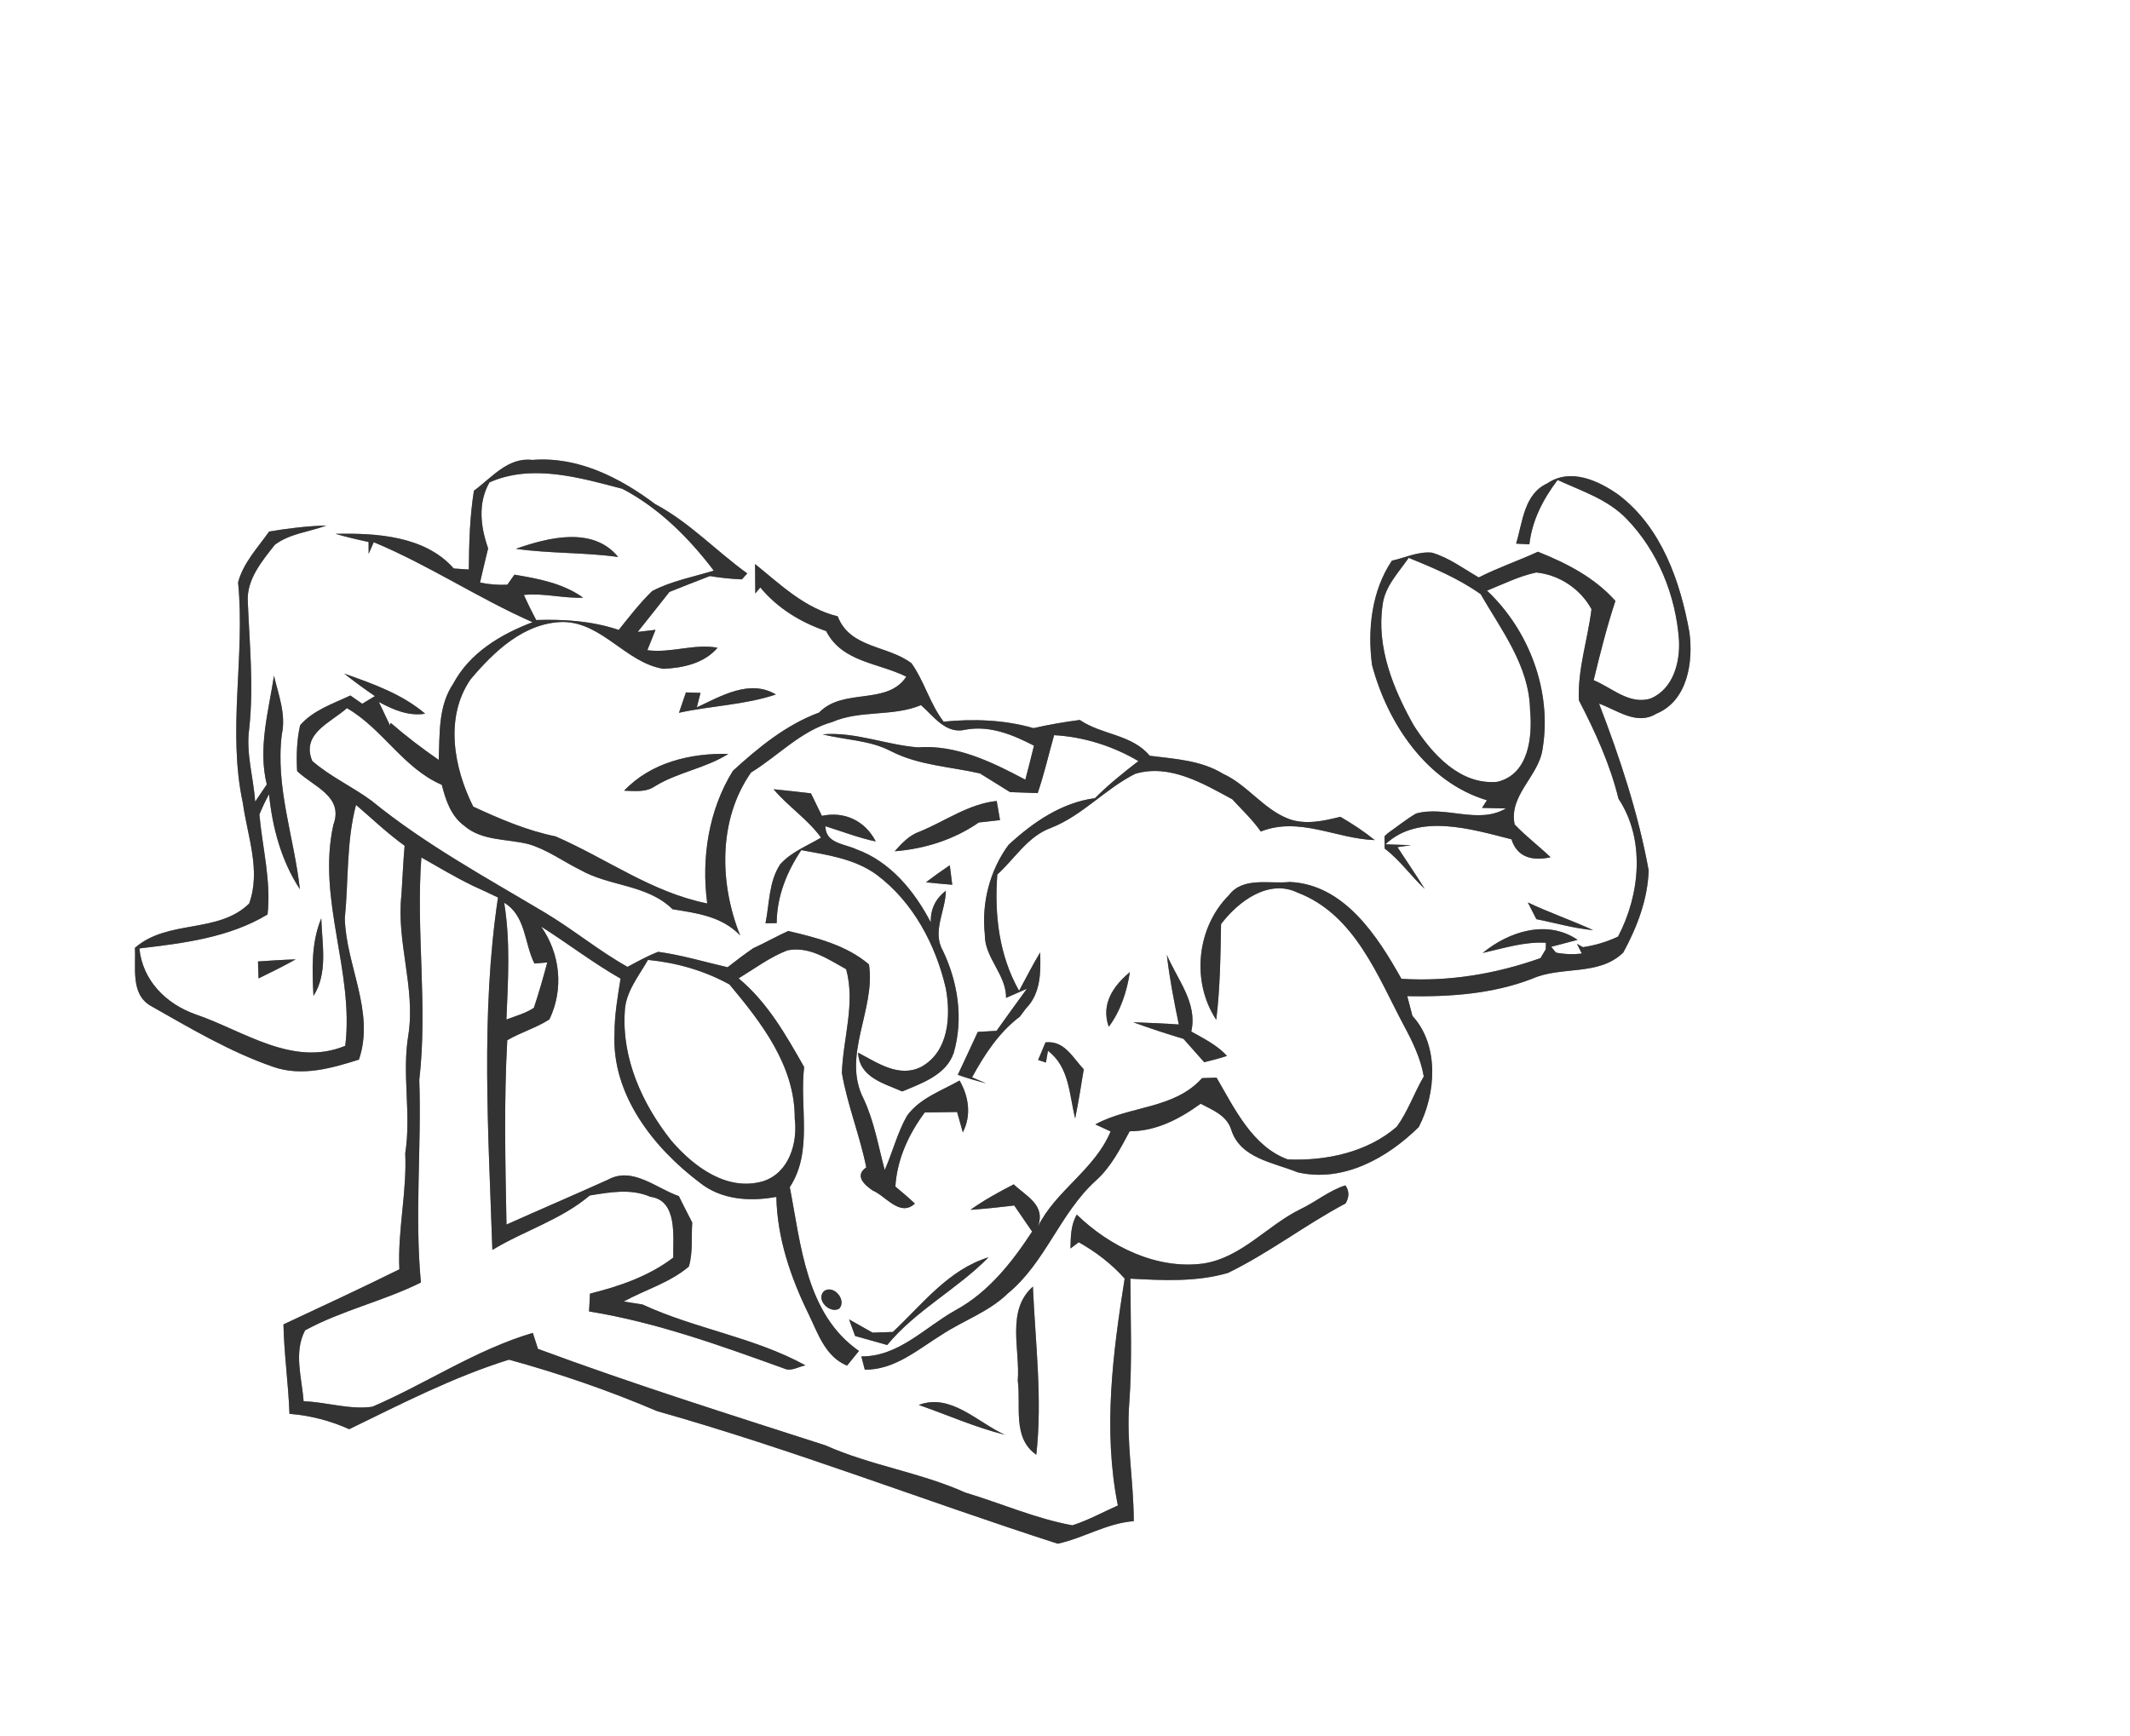 <svg width="368" height="300" viewBox="0 0 276 225" xmlns="http://www.w3.org/2000/svg"><rect x="0" y="0" width="276" height="225" fill="#808080" stroke="none"/><g fill="#FFF"><path d="M0 0h276v225H0V0m61.41 63.6c-.54 3.37-.63 6.79-.66 10.21-.49-.04-1.46-.1-1.95-.13-3.73-4.24-10.07-4.61-15.33-4.49 1.41.4 2.84.75 4.29 1.05 0 .39.01 1.16.01 1.54.16-.38.49-1.14.66-1.51 7.1 2.95 13.54 7.27 20.58 10.37-4.11 1.56-8.15 3.96-10.28 7.97-1.97 2.91-1.74 6.53-1.88 9.88-2.15-1.49-4.24-3.08-6.22-4.8l-.11.3c-.36-.75-1.07-2.26-1.43-3.01 1.86 1 3.84 1.87 6 1.52-3.01-2.57-6.82-3.9-10.49-5.2 1.29 1.02 2.62 1.99 3.98 2.92-.54.33-1.09.66-1.64.99l-1.54-1.07c-2.26 1.07-4.83 1.91-6.51 3.85-.44 1.94-.5 3.96-.39 5.94 2.11 2.04 6.07 3.26 4.7 6.96-2.15 9.66 2.71 19 1.54 28.65-6.81 2.82-13.17-1.96-19.41-4.08-3.81-1.35-6.85-4.37-7.27-8.54 5.69-.67 11.61-1.39 16.61-4.4.48-4.36-.67-8.65-1.06-12.96.37-.9.78-1.77 1.25-2.62.44 4.34 1.59 8.63 4 12.31-.74-6.7-3.2-13.26-2.34-20.09.56-2.59-.43-5.09-1.02-7.58-.71 4.66-2.09 9.38-.93 14.09-.5.75-1.01 1.49-1.51 2.23-.21-3.14-1.21-6.26-.77-9.44.6-5.48.04-10.99-.18-16.47-.18-2.87 1.83-5.26 3.5-7.38 1.94-1.47 4.46-1.67 6.69-2.5-2.5.06-4.97.37-7.43.78-1.47 2.1-3.36 4.06-4.02 6.6.95 9.48-1.42 19.15.62 28.6.59 4.28 2.37 8.76.81 13.02-4.04 3.94-10.55 2.01-14.8 5.74.15 2.53-.59 5.95 2.01 7.49 5.16 2.92 10.3 5.99 15.92 7.93 3.68 1.29 7.54.19 11.1-.94 2.1-6.19-1.67-12.16-1.83-18.3.49-4.9.19-9.91 1.45-14.71 2.08 1.78 4.07 3.69 6.3 5.29-.19 2.12-.27 4.24-.41 6.36-.69 6.05 1.82 12 .91 18.07-.89 5.12.39 10.32-.42 15.43.23 5.03-1 10-.76 15.04-4.97 2.46-10 4.79-15.02 7.14.08 3.88.64 7.72.78 11.59 2.68.21 5.29.89 7.74 1.99 6.77-3.29 13.5-6.77 20.71-9.01 6.54 1.8 12.96 4.01 19.19 6.67 17.54 4.96 34.56 11.59 51.9 17.18 3.28-.69 6.36-2.66 9.86-2.92 0-5.08-.97-10.13-.59-15.21.4-5.4.17-10.82.15-16.22 4.19.23 8.57.45 12.64-.74 5.32-2.58 10.03-6.24 15.25-9.01.49-.85.48-1.63-.03-2.34-2.1.66-3.87 2.17-5.87 3.11-4.29 2.12-7.55 6.22-12.48 7.01-6.06.85-12.22-2.21-16.45-6.33-.79 1.33-.79 2.89-.82 4.39l1.07-.81c2.22 1.25 4.25 2.8 5.95 4.71-1.54 9.7-2.83 19.67-.88 29.41-1.96.87-3.84 1.91-5.89 2.57-4.77-.87-9.26-2.86-13.89-4.25-5.84-2.62-12.26-3.5-18.1-6.11-12.47-4.02-24.97-7.95-37.26-12.51-.16-.52-.5-1.55-.67-2.07-7.36 2.17-13.79 6.56-20.79 9.57-2.96.42-5.94-.61-8.91-.71-.22-3.03-1.31-6.33.19-9.19 4.77-2.6 10.15-3.78 15.01-6.2-.82-8.72.09-17.51-.21-26.26 1.12-9.6-.45-19.23.27-28.83 2.2 1.25 4.37 2.55 6.65 3.66 1.1.49 2.19 1.01 3.28 1.53-2.26 15.08-1.24 30.47-.73 45.68 4.13-2.51 8.9-3.9 12.62-7.06 2.61-.42 5.32-.93 7.85.17 3.57.47 2.92 5.2 2.97 7.88-3.12 2.4-7 3.73-10.79 4.67l-.12 2.31c8.69 1.4 17.01 4.42 25.26 7.39.94.44 1.87-.24 2.78-.4-6.62-3.65-14.27-4.72-21.11-7.89-.61-.1-1.83-.3-2.44-.39 2.8-1.53 6-2.44 8.44-4.53.55-1.84.3-3.81.44-5.7-.59-1.14-1.17-2.28-1.74-3.43-2.93-1.01-5.99-3.87-9.17-2.13-4.37 1.97-8.78 3.86-13.16 5.82-.15-7.96-.34-15.94.1-23.89 1.75-1.03 3.75-1.59 5.46-2.7 1.88-3.91 1.42-8.5-1.07-12.03 3.47 2.19 6.72 4.71 10.29 6.74-.37 2.35-.79 4.71-.78 7.09-.4 7.92 5.03 14.83 11.05 19.36 2.8 2.24 6.52 2.47 9.92 1.84.1 5.32 1.85 10.45 4.17 15.18 1.22 2.51 2.16 5.53 4.99 6.69l1.54-1.9c-6.87-4.8-7.5-13.72-8.96-21.23 3.03-4.62 1.24-10.4 1.86-15.57-2.37-4.16-4.74-8.38-8.49-11.49 2.07-1.26 4.04-2.75 6.32-3.63 2.83-.57 5.27 1.15 7.61 2.44 1.23 4.46-.41 8.97-.55 13.46.72 4.16 2.33 8.1 3.16 12.23-1.56 1.08-.25 2.25.82 2.99 1.73.72 3.54 3.49 5.48 1.7-.82-.77-1.67-1.5-2.53-2.21.23-3.55 1.71-6.77 3.81-9.6l4.19-.06.74 2.64c1.13-2.2.78-4.63-.42-6.72-2.35 1.34-5.16 2.28-6.81 4.57-1.26 2.21-1.86 4.71-2.89 7.03-.83-3.1-1.36-6.3-2.73-9.22-2.89-5.59 1.59-11.6.69-17.43-2.96-2.51-6.78-3.46-10.46-4.33-1.54.7-3.01 1.54-4.55 2.24-1.13.78-2.23 1.61-3.31 2.46-2.99-.69-5.95-1.58-8.99-2-1.39.53-2.68 1.26-3.98 1.95-3.73-2.09-7.03-4.84-10.7-7.03-7.66-4.57-15.55-8.86-22.48-14.51-2.48-1.83-5.35-3.12-7.67-5.15-1.46-3.55 2.37-4.94 4.49-6.84 4.61 2.64 7.28 7.77 12.3 9.94.5 1.98 1.18 4.04 2.9 5.3 2.29 1.99 5.51 1.68 8.29 2.37 2.43.7 4.48 2.23 6.72 3.34 3.85 2.19 8.68 1.87 11.99 5.11 3.17.52 6.38.91 8.76 3.4-2.7-6.71-2.87-15.02 1.41-21.12 3.52-2.16 6.45-5.4 10.53-6.55 3.67-1.58 7.8-.65 11.49-2.18 1.65 1.44 3.23 3.81 5.76 3.18 3.16-.58 6.13.65 8.88 2.07-.36 1.47-.73 2.94-1.12 4.41-4.3-2.28-8.95-4.57-13.95-4.19-4.13-.33-8.11-2.04-12.32-1.69 2.96.76 6.12.74 8.88 2.2 3.58 1.83 7.66 1.99 11.51 2.87 1.3.8 2.6 1.61 3.9 2.42.9.03 2.69.1 3.58.13.85-2.47 1.42-5.01 2.13-7.51 3.85.22 7.59 1.4 10.92 3.36-1.95 1.51-3.88 3.05-5.62 4.8-4.38.6-8.03 3.13-11.21 6.06-2.42 3.3-3.51 7.51-3.07 11.59-.06 3.04 2.8 5.21 2.75 8.24l2.7-1.18c-1.33 1.8-2.62 3.64-3.93 5.45-.61.04-1.82.11-2.43.14-.85 1.86-1.72 3.7-2.59 5.56 1.2.44 2.43.77 3.67 1.11l-1.82-.78c1.6-2.95 3.47-5.81 6.19-7.87.2-.26.6-.8.8-1.07 1.92-1.95 1.92-4.7 1.83-7.25-.98 1.61-1.82 3.31-2.73 4.97-2.6-4.6-3.21-9.88-2.82-15.07 2.28-2.06 3.93-4.94 6.95-6.04 4.1-1.61 7.04-5.07 10.92-7.01 4.44-1.33 8.8 1.25 12.59 3.31 1.25 1.38 2.62 2.64 3.68 4.17 4.99-1.98 9.8.95 14.77 1.11-1.4-1.13-2.91-2.12-4.46-3.02-2.17.54-4.5 1.07-6.67.28-3.3-1.25-5.35-4.41-8.54-5.86-2.85-1.75-6.26-1.92-9.49-2.33-2.33-2.8-6.2-2.68-9.06-4.64-2.02.26-4.02.61-6 1.06-3.78-1.09-7.75-1.22-11.65-.84-1.77-2.31-2.49-5.21-4.15-7.56-3.08-2.36-7.97-1.92-9.57-6.09-4.27-1.05-7.4-4.1-10.71-6.78 0 1.27.01 2.54.03 3.81l.65-.77c2.24 2.7 5.23 4.52 8.53 5.65 2.07 4.05 6.77 4.1 10.39 5.91-2.5 3.78-8.17 1.39-11.3 4.65-4.26 1.57-7.87 4.53-11.17 7.55-3.15 5.07-4.11 11.3-3.33 17.19-7.15-1.42-13.09-5.84-19.65-8.69-3.73-.76-7.24-2.27-10.67-3.86-2.51-5-3.74-11.58-.34-16.5 3.05-3.62 6.96-7.36 12-7.43 5.09.08 8.11 5.27 12.96 6.07 2.54-.1 5.32-.7 7.04-2.73-3.04-.56-6.04.73-9.1.32.26-.66.8-1.98 1.06-2.64-.58.06-1.74.2-2.31.27 1.38-1.72 2.74-3.45 4.11-5.18 1.74-.69 3.48-1.39 5.24-2.06 1.37.23 2.75.37 4.15.43.17-.19.53-.58.7-.77-4.03-2.9-7.49-6.63-11.94-8.99-4.59-3.44-10.01-6.2-15.92-5.72-3.16-.38-5.26 2.31-7.56 3.99m139.09-.95c-3.04 1.37-3.2 5.05-4.05 7.81.43.02 1.29.07 1.72.09.35-3.11 1.79-5.88 3.66-8.34 3.11 1.43 6.51 2.51 8.94 5.04 4.07 4.2 6.38 9.94 6.79 15.74.14 2.89-.75 6.27-3.64 7.53-2.78.89-5.03-1.39-7.42-2.36.84-3.45 1.7-6.9 2.82-10.28-2.72-3.04-6.31-4.88-10.04-6.37-2.53 1.17-5.18 2.06-7.67 3.33-1.98-1.14-3.85-2.56-6.06-3.21-1.79-.18-3.49.66-5.2 1.04-2.62 3.91-3.17 8.92-2.57 13.5 2 7.56 7.07 15.2 14.89 17.55l-.64.99c.77.02 2.33.05 3.1.07-3.6 2.12-7.84-.41-11.65.66-1.29.76-2.46 1.71-3.68 2.57l-.4.38c0 .4.01 1.19.02 1.59 1.97 1.48 3.39 3.55 5.19 5.22-1.14-1.82-2.35-3.6-3.53-5.4.44-.06 1.32-.19 1.76-.26l-3.32-.11c4.3-4.08 11.13-1.97 16.33-.65.78 2.45 2.84 2.8 5.07 2.33-1.52-1.46-3.21-2.73-4.66-4.26-.78-3.8 3.13-6.24 3.62-9.77 1.25-7.45-1.73-15.39-7.2-20.53 2.1-.84 4.15-1.88 6.38-2.35 2.98.29 5.72 2.12 7.16 4.75-.48 3.95-1.82 7.8-1.63 11.82 2.12 4.09 4.03 8.27 5.13 12.75 3.5 5.3 2.8 12.42-.06 17.87-1.44.68-2.98 1.14-4.55 1.37-.19-.11-.58-.32-.77-.43.16.31.47.94.63 1.26-1.14.13-2.26.09-3.36-.13-.15-.19-.46-.56-.61-.75.86-.22 2.56-.67 3.42-.9-3.94-2.69-8.91-1.09-12.3 1.7 2.7-.6 5.39-1.49 8.2-1.32l-.03.85c-.17.28-.51.85-.68 1.14-5.8 2.05-11.85 3.07-18.02 2.68-3.1-5.55-7.43-12.26-14.48-12.55-2.61.29-6.03-.72-7.86 1.7-4.19 4.18-4.92 11.22-1.65 16.16.5-4.11.55-8.26.62-12.4 2.21-2.92 6.15-5.9 9.92-4.08 7.44 2.85 10.36 10.83 13.81 17.3 1.11 2.06 2.13 4.19 2.54 6.52-1.24 2.13-2.05 4.52-3.5 6.52-3.81 3.32-9.18 4.45-14.12 4.24-4.58-1.66-6.92-6.63-9.23-10.6-.47.02-1.41.05-1.88.06-3.61 4.04-9.36 3.55-13.83 6 .5.22 1.49.68 1.98.91-2.07 4.98-7.09 7.62-9.43 12.35 1.09-2.84-1.59-3.99-3.12-5.49-1.94.99-3.84 2.04-5.61 3.3 1.9-.13 3.79-.33 5.67-.56.78 1.12 1.54 2.26 2.32 3.38-2.62 4-5.67 7.88-9.94 10.2-3.95 2.2-7.35 6.02-12.19 5.98.11.43.34 1.29.45 1.72 3.88.03 6.82-2.58 9.92-4.5 2.83-1.87 6.15-2.98 8.61-5.38 4.87-3.99 6.76-10.41 11.4-14.62 1.96-1.75 3.17-4.12 4.39-6.4 3.45 0 6.47-1.6 9.2-3.57 1.55.82 3.36 1.5 3.95 3.34 1.17 3.76 5.47 4.26 8.62 5.55 5.89 1.36 11.62-1.85 15.69-5.87 2.24-4.31 2.68-10.6-.82-14.4-.17-.64-.5-1.92-.67-2.56 5.48.1 11.05-.27 16.21-2.27 3.79-1.68 8.63-.29 11.79-3.4 1.78-3.28 3.16-6.87 3.28-10.64-1.35-7.41-3.73-14.59-6.43-21.61 2.33.84 4.9 2.87 7.4 1.32 4.08-1.66 4.83-6.71 4.31-10.57-1.19-6.61-3.62-13.59-9.17-17.8-2.6-1.85-6.25-3.54-9.24-1.49M88.88 89.74l-.9 2.64c4.17-.92 8.49-1.01 12.56-2.37-3.4-2.03-7.11.21-10.25 1.67l.48-1.88c-.47-.01-1.42-.04-1.89-.06m-8.01 12.74c1.37.03 2.83.25 4.03-.6 2.98-1.81 6.54-2.31 9.48-4.17-4.89-.12-10.04 1.11-13.51 4.77m19.37-.19c1.89 2.25 4.41 3.87 6.15 6.27-1.79 1.07-3.85 1.85-5.28 3.44-1.5 2.24-1.4 5.1-1.92 7.66l1.45-.02c.02-3.44 1.3-6.63 3.19-9.46 3.36.62 6.91 1.11 9.75 3.18 4.74 3.54 7.66 9.06 8.98 14.75.66 3.58.39 8.18-3.19 10.16-2.88 1.46-5.7-.54-8.18-1.84.15 3.22 3.33 3.97 5.72 5.03 2.54-1.07 5.69-2.13 6.67-5 1.28-4.43.55-9.2-1.43-13.3-1.39-2.48.39-5.13.41-7.71-1.35 1.03-2 2.4-1.95 4.1-2.1-4.04-5.24-7.89-9.65-9.48-1.56-.73-3.98-.74-4.01-2.99 2.17.68 4.3 1.51 6.53 1.98-1.37-2.68-4.06-3.95-6.98-3.32-.48-.97-.95-1.95-1.42-2.92-1.62-.18-3.23-.38-4.84-.53m18.95 5.48c-1.35.46-2.33 1.52-3.26 2.56 3.85-.3 7.71-1.51 10.9-3.73.69-.08 2.06-.23 2.75-.31-.14-.83-.28-1.66-.43-2.48-3.67.39-6.64 2.6-9.96 3.96m.79 6.58c1.13.12 2.27.23 3.41.32l-.32-2.53c-1.05.71-2.08 1.44-3.09 2.21m77.99 2.61c.28.55.83 1.63 1.11 2.17 2.45.48 4.86 1.2 7.36 1.42-2.79-1.27-5.7-2.27-8.47-3.59M40.62 129.08c1.91-2.99 1.11-6.72 1.01-10.06-1.33 3.2-1.18 6.69-1.01 10.06m-7.19-4.47c.02.55.05 1.65.07 2.2 1.62-.79 3.24-1.59 4.81-2.47-1.63.05-3.25.16-4.88.27m119.32 8.17c-1.97-.14-3.94-.22-5.91-.29 2.15.78 4.32 1.5 6.51 2.15.9 1.01 1.8 2.02 2.69 3.03.99-.24 1.98-.5 2.95-.82-1.28-1.4-3-2.24-4.63-3.16.86-3.67-1.82-6.75-3.16-9.93.34 3.03.93 6.03 1.55 9.02m-9.08.3c1.55-2.08 2.34-4.55 2.74-7.09-2.17 1.8-3.78 4.15-2.74 7.09m-8.2 2.02c-.32.76-.64 1.52-.95 2.28l1.01.33.26-1.52c2.79 2.1 2.75 5.68 3.53 8.76.42-2.11.77-4.24 1.11-6.36-1.43-1.51-2.5-3.77-4.96-3.49m39.85 17.26c.33.34.33.34 0 0m-59.63 20.27c-.66.02-1.97.07-2.62.09-1.02-.58-2.04-1.15-3.05-1.72.19.54.58 1.61.78 2.15 1.39.38 2.77.77 4.16 1.17 3.72-4.51 9.06-7.22 13.14-11.37-5.23 1.61-8.58 6.1-12.41 9.68m-8.91-5.3c-1.14 1.11.75 3 1.97 2.27.99-1.1-.71-3.14-1.97-2.27m25.1 11.61c.44 3.23-.75 7.42 2.4 9.6.81-7.25-.13-14.54-.44-21.79-3.49 3.1-1.64 8.12-1.96 12.19m-12.83 3.15c3.72 1.29 7.33 2.91 11.15 3.86-3.51-1.58-7.02-5.44-11.15-3.86z"/><path d="M63.42 62.52c5.5-2.44 11.68-.62 17.22.83 4.73 2.47 8.64 6.37 11.85 10.61-2.68.82-5.5 1.34-7.99 2.65-1.59 1.54-2.94 3.31-4.33 5.03-3.44-1.16-7.08-1.4-10.69-1.28a57.53 57.53 0 01-1.6-3.25c2.5-.28 5.12.46 7.68.35-2.61-1.87-5.8-2.46-8.9-2.98-.23.33-.69.97-.92 1.3-1.18.06-2.36-.04-3.54-.28.34-1.48.69-2.96 1.05-4.43-.99-2.83-1.35-5.83.17-8.55m3.43 8.61c4.4.62 8.86.45 13.25 1.06-3.25-4-9.04-2.54-13.25-1.06zM179.15 78.43c.28-2.42 2.07-4.21 3.38-6.13 3.23 1.31 6.46 2.68 9.33 4.71 2.71 4.7 6.28 9.3 6.4 14.98.32 3.48-.14 8.36-4.24 9.34-4.82.45-8.47-3.62-10.84-7.33-2.63-4.68-4.84-10.1-4.03-15.57zM65.33 117c2.82 1.69 2.59 5.23 3.92 7.88l1.66-.14c-.52 1.98-1.09 3.94-1.73 5.88-1.08.72-2.36 1.05-3.56 1.52.21-5.05.53-10.12-.29-15.14zM83.96 124.41c3.71.36 7.29 1.38 10.56 3.18 4.15 4.96 8.5 10.56 8.46 17.37.4 3.18-.74 7.05-4.09 8.13-4.66 1.37-9-1.88-11.88-5.23-3.75-4.71-6.46-10.65-6.05-16.78.1-2.53 1.81-4.56 3-6.67z"/></g><g fill="#333"><path d="M61.41 63.6c2.3-1.68 4.4-4.37 7.56-3.99 5.91-.48 11.33 2.28 15.92 5.72 4.45 2.36 7.91 6.09 11.94 8.99-.17.19-.53.58-.7.77-1.4-.06-2.78-.2-4.15-.43-1.76.67-3.5 1.37-5.24 2.06-1.37 1.73-2.73 3.46-4.11 5.18.57-.07 1.73-.21 2.31-.27-.26.66-.8 1.98-1.06 2.64 3.06.41 6.06-.88 9.1-.32-1.72 2.03-4.5 2.63-7.04 2.73-4.85-.8-7.87-5.99-12.96-6.07-5.04.07-8.95 3.81-12 7.43-3.4 4.92-2.17 11.5.34 16.5 3.43 1.59 6.94 3.1 10.67 3.86 6.56 2.85 12.5 7.27 19.65 8.69-.78-5.89.18-12.12 3.33-17.19 3.3-3.02 6.91-5.98 11.17-7.55 3.13-3.26 8.8-.87 11.3-4.65-3.62-1.81-8.32-1.86-10.39-5.91-3.3-1.13-6.29-2.95-8.53-5.65l-.65.77c-.02-1.27-.03-2.54-.03-3.81 3.31 2.68 6.44 5.73 10.71 6.78 1.6 4.17 6.49 3.73 9.57 6.09 1.66 2.35 2.38 5.25 4.15 7.56 3.9-.38 7.87-.25 11.65.84 1.98-.45 3.98-.8 6-1.06 2.86 1.96 6.73 1.84 9.06 4.64 3.23.41 6.64.58 9.49 2.33 3.19 1.45 5.24 4.61 8.54 5.86 2.17.79 4.5.26 6.67-.28 1.55.9 3.06 1.89 4.46 3.02-4.97-.16-9.78-3.09-14.77-1.11-1.06-1.53-2.43-2.79-3.68-4.17-3.79-2.06-8.15-4.64-12.59-3.31-3.88 1.94-6.82 5.4-10.92 7.01-3.02 1.1-4.67 3.98-6.95 6.04-.39 5.19.22 10.47 2.82 15.07.91-1.66 1.75-3.36 2.73-4.97.09 2.55.09 5.3-1.83 7.25-.2.27-.6.81-.8 1.07-2.72 2.06-4.59 4.92-6.19 7.87l1.82.78c-1.24-.34-2.47-.67-3.67-1.11.87-1.86 1.74-3.7 2.59-5.56.61-.03 1.82-.1 2.43-.14 1.31-1.81 2.6-3.65 3.93-5.45l-2.7 1.18c.05-3.03-2.81-5.2-2.75-8.24-.44-4.08.65-8.29 3.07-11.59 3.18-2.93 6.83-5.46 11.21-6.06 1.74-1.75 3.67-3.29 5.62-4.8-3.33-1.96-7.07-3.14-10.92-3.36-.71 2.5-1.28 5.04-2.13 7.51-.89-.03-2.68-.1-3.58-.13-1.3-.81-2.6-1.62-3.9-2.42-3.85-.88-7.93-1.04-11.51-2.87-2.76-1.46-5.92-1.44-8.88-2.2 4.21-.35 8.19 1.36 12.32 1.69 5-.38 9.65 1.91 13.95 4.19.39-1.47.76-2.94 1.12-4.41-2.75-1.42-5.72-2.65-8.88-2.07-2.53.63-4.11-1.74-5.76-3.18-3.69 1.53-7.82.6-11.49 2.18-4.08 1.15-7.01 4.39-10.53 6.55-4.28 6.1-4.11 14.41-1.41 21.12-2.38-2.49-5.59-2.88-8.76-3.4-3.31-3.24-8.14-2.92-11.99-5.11-2.24-1.11-4.29-2.64-6.72-3.34-2.78-.69-6-.38-8.29-2.37-1.72-1.26-2.4-3.32-2.9-5.3-5.02-2.17-7.69-7.3-12.3-9.94-2.12 1.9-5.95 3.29-4.49 6.84 2.32 2.03 5.19 3.32 7.67 5.15 6.93 5.65 14.82 9.94 22.48 14.51 3.67 2.19 6.97 4.94 10.7 7.03 1.3-.69 2.59-1.42 3.98-1.95 3.04.42 6 1.31 8.99 2 1.08-.85 2.18-1.68 3.31-2.46 1.54-.7 3.01-1.54 4.55-2.24 3.68.87 7.5 1.82 10.46 4.33.9 5.83-3.58 11.84-.69 17.43 1.37 2.92 1.9 6.12 2.73 9.22 1.03-2.32 1.63-4.82 2.89-7.03 1.65-2.29 4.46-3.23 6.81-4.57 1.2 2.09 1.55 4.52.42 6.72l-.74-2.64-4.19.06c-2.1 2.83-3.58 6.05-3.81 9.6.86.71 1.71 1.44 2.53 2.21-1.94 1.79-3.75-.98-5.48-1.7-1.07-.74-2.38-1.91-.82-2.99-.83-4.13-2.44-8.07-3.16-12.23.14-4.49 1.78-9 .55-13.46-2.34-1.29-4.78-3.01-7.61-2.44-2.28.88-4.25 2.37-6.32 3.63 3.75 3.11 6.12 7.33 8.49 11.49-.62 5.17 1.17 10.95-1.86 15.57 1.46 7.51 2.09 16.43 8.96 21.23l-1.54 1.9c-2.83-1.16-3.77-4.18-4.99-6.69-2.32-4.73-4.07-9.86-4.17-15.18-3.4.63-7.12.4-9.92-1.84-6.02-4.53-11.45-11.44-11.05-19.36-.01-2.38.41-4.74.78-7.09-3.57-2.03-6.82-4.55-10.29-6.74 2.49 3.53 2.95 8.12 1.07 12.03-1.71 1.11-3.71 1.67-5.46 2.7-.44 7.95-.25 15.93-.1 23.89 4.38-1.96 8.79-3.85 13.16-5.82 3.18-1.74 6.24 1.12 9.17 2.13.57 1.15 1.15 2.29 1.74 3.43-.14 1.89.11 3.86-.44 5.7-2.44 2.09-5.64 3-8.44 4.53.61.09 1.83.29 2.44.39 6.84 3.17 14.49 4.24 21.11 7.89-.91.16-1.84.84-2.78.4-8.25-2.97-16.57-5.99-25.26-7.39l.12-2.31c3.79-.94 7.67-2.27 10.79-4.67-.05-2.68.6-7.41-2.97-7.88-2.53-1.1-5.24-.59-7.85-.17-3.72 3.16-8.49 4.55-12.62 7.06-.51-15.21-1.53-30.6.73-45.68-1.09-.52-2.18-1.04-3.28-1.53-2.28-1.11-4.45-2.41-6.65-3.66-.72 9.6.85 19.23-.27 28.83.3 8.75-.61 17.54.21 26.26-4.86 2.42-10.24 3.6-15.01 6.2-1.5 2.86-.41 6.16-.19 9.19 2.97.1 5.95 1.13 8.91.71 7-3.01 13.43-7.4 20.79-9.57.17.52.51 1.55.67 2.07 12.29 4.56 24.79 8.49 37.26 12.51 5.84 2.61 12.26 3.49 18.1 6.11 4.63 1.39 9.12 3.38 13.89 4.25 2.05-.66 3.93-1.7 5.89-2.57-1.95-9.74-.66-19.71.88-29.41-1.7-1.91-3.73-3.46-5.95-4.71l-1.07.81c.03-1.5.03-3.06.82-4.39 4.23 4.12 10.39 7.18 16.45 6.33 4.93-.79 8.19-4.89 12.48-7.01 2-.94 3.77-2.45 5.87-3.11.51.71.52 1.49.03 2.34-5.22 2.77-9.93 6.43-15.25 9.01-4.07 1.19-8.45.97-12.64.74.02 5.4.25 10.82-.15 16.22-.38 5.08.59 10.13.59 15.21-3.5.26-6.58 2.23-9.86 2.92-17.34-5.59-34.36-12.22-51.9-17.18-6.23-2.66-12.65-4.87-19.19-6.67-7.21 2.24-13.94 5.72-20.71 9.01-2.45-1.1-5.06-1.78-7.74-1.99-.14-3.87-.7-7.71-.78-11.59 5.02-2.35 10.05-4.68 15.02-7.14-.24-5.04.99-10.01.76-15.04.81-5.11-.47-10.31.42-15.43.91-6.07-1.6-12.02-.91-18.07.14-2.12.22-4.24.41-6.36-2.23-1.6-4.22-3.51-6.3-5.29-1.26 4.8-.96 9.81-1.45 14.71.16 6.14 3.93 12.11 1.83 18.3-3.56 1.13-7.42 2.23-11.1.94-5.62-1.94-10.76-5.01-15.92-7.93-2.6-1.54-1.86-4.96-2.01-7.49 4.25-3.73 10.76-1.8 14.8-5.74 1.56-4.26-.22-8.74-.81-13.02-2.04-9.45.33-19.12-.62-28.6.66-2.54 2.55-4.5 4.02-6.6 2.46-.41 4.93-.72 7.43-.78-2.23.83-4.75 1.03-6.69 2.5-1.67 2.12-3.68 4.51-3.5 7.38.22 5.48.78 10.99.18 16.47-.44 3.18.56 6.3.77 9.44.5-.74 1.01-1.48 1.51-2.23-1.16-4.71.22-9.43.93-14.09.59 2.49 1.58 4.99 1.02 7.58-.86 6.83 1.6 13.39 2.34 20.09-2.41-3.68-3.56-7.97-4-12.31-.47.85-.88 1.72-1.25 2.62.39 4.31 1.54 8.6 1.06 12.96-5 3.01-10.92 3.73-16.61 4.4.42 4.17 3.46 7.19 7.27 8.54 6.24 2.12 12.6 6.9 19.41 4.08 1.17-9.65-3.69-18.99-1.54-28.65 1.37-3.7-2.59-4.92-4.7-6.96-.11-1.98-.05-4 .39-5.94 1.68-1.94 4.25-2.78 6.51-3.85l1.54 1.07c.55-.33 1.1-.66 1.64-.99-1.36-.93-2.69-1.9-3.98-2.92 3.67 1.3 7.48 2.63 10.49 5.2-2.16.35-4.14-.52-6-1.52.36.75 1.07 2.26 1.43 3.01l.11-.3c1.98 1.72 4.07 3.31 6.22 4.8.14-3.35-.09-6.97 1.88-9.88 2.13-4.01 6.17-6.41 10.28-7.97-7.04-3.1-13.48-7.42-20.58-10.37-.17.37-.5 1.13-.66 1.51 0-.38-.01-1.15-.01-1.54-1.45-.3-2.88-.65-4.29-1.05 5.26-.12 11.6.25 15.33 4.49.49.03 1.46.09 1.95.13.03-3.42.12-6.84.66-10.21m2.01-1.08c-1.52 2.72-1.16 5.72-.17 8.55-.36 1.47-.71 2.95-1.05 4.43 1.18.24 2.36.34 3.54.28.23-.33.69-.97.92-1.3 3.1.52 6.29 1.11 8.9 2.98-2.56.11-5.18-.63-7.68-.35.5 1.1 1.03 2.18 1.6 3.25 3.61-.12 7.25.12 10.69 1.28 1.39-1.72 2.74-3.49 4.33-5.03 2.49-1.31 5.31-1.83 7.99-2.65-3.21-4.24-7.12-8.14-11.85-10.61-5.54-1.45-11.72-3.27-17.22-.83M65.33 117c.82 5.02.5 10.09.29 15.14 1.2-.47 2.48-.8 3.56-1.52.64-1.94 1.21-3.9 1.73-5.88l-1.66.14c-1.33-2.65-1.1-6.19-3.92-7.88m18.63 7.41c-1.19 2.11-2.9 4.14-3 6.67-.41 6.13 2.3 12.07 6.05 16.78 2.88 3.35 7.22 6.6 11.88 5.23 3.35-1.08 4.49-4.95 4.09-8.13.04-6.81-4.31-12.41-8.46-17.37-3.27-1.8-6.85-2.82-10.56-3.18z"/><path d="M200.5 62.65c2.99-2.05 6.64-.36 9.24 1.49 5.55 4.21 7.98 11.19 9.17 17.8.52 3.86-.23 8.91-4.31 10.57-2.5 1.55-5.07-.48-7.4-1.32 2.7 7.02 5.08 14.2 6.43 21.61-.12 3.77-1.5 7.36-3.28 10.64-3.16 3.11-8 1.72-11.79 3.4-5.16 2-10.73 2.37-16.21 2.27.17.64.5 1.92.67 2.56 3.5 3.8 3.06 10.09.82 14.4-4.07 4.02-9.8 7.23-15.69 5.87-3.15-1.29-7.45-1.79-8.62-5.55-.59-1.84-2.4-2.52-3.95-3.34-2.73 1.97-5.75 3.57-9.2 3.57-1.22 2.28-2.43 4.65-4.39 6.4-4.64 4.21-6.53 10.63-11.4 14.62-2.46 2.4-5.78 3.51-8.61 5.38-3.1 1.92-6.04 4.53-9.92 4.5-.11-.43-.34-1.29-.45-1.72 4.84.04 8.24-3.78 12.19-5.98 4.27-2.32 7.32-6.2 9.94-10.2-.78-1.12-1.54-2.26-2.32-3.38-1.88.23-3.77.43-5.67.56 1.77-1.26 3.67-2.31 5.61-3.3 1.53 1.5 4.21 2.65 3.12 5.49 2.34-4.73 7.36-7.37 9.43-12.35-.49-.23-1.48-.69-1.98-.91 4.47-2.45 10.22-1.96 13.83-6 .47-.01 1.41-.04 1.88-.06 2.31 3.97 4.65 8.94 9.23 10.6 4.94.21 10.31-.92 14.12-4.24 1.45-2 2.26-4.39 3.5-6.52-.41-2.33-1.43-4.46-2.54-6.52-3.45-6.47-6.37-14.45-13.81-17.3-3.77-1.82-7.71 1.16-9.92 4.08-.07 4.14-.12 8.29-.62 12.4-3.27-4.94-2.54-11.98 1.65-16.16 1.83-2.42 5.25-1.41 7.86-1.7 7.05.29 11.38 7 14.48 12.55 6.17.39 12.22-.63 18.02-2.68.17-.29.51-.86.68-1.14l.03-.85c-2.81-.17-5.5.72-8.2 1.32 3.39-2.79 8.36-4.39 12.3-1.7-.86.23-2.56.68-3.42.9.15.19.46.56.61.75 1.1.22 2.22.26 3.36.13-.16-.32-.47-.95-.63-1.26.19.11.58.32.77.43 1.57-.23 3.11-.69 4.55-1.37 2.86-5.45 3.56-12.57.06-17.87-1.1-4.48-3.01-8.66-5.13-12.75-.19-4.02 1.15-7.87 1.63-11.82-1.44-2.63-4.18-4.46-7.16-4.75-2.23.47-4.28 1.51-6.38 2.35 5.47 5.14 8.45 13.08 7.2 20.53-.49 3.53-4.4 5.97-3.62 9.77 1.45 1.53 3.14 2.8 4.66 4.26-2.23.47-4.29.12-5.07-2.33-5.2-1.32-12.03-3.43-16.33.65l3.32.11c-.44.07-1.32.2-1.76.26 1.18 1.8 2.39 3.58 3.53 5.4-1.8-1.67-3.22-3.74-5.19-5.22-.01-.4-.02-1.19-.02-1.59l.4-.38c1.22-.86 2.39-1.81 3.68-2.57 3.81-1.07 8.05 1.46 11.65-.66-.77-.02-2.33-.05-3.1-.07l.64-.99c-7.82-2.35-12.89-9.99-14.89-17.55-.6-4.58-.05-9.59 2.57-13.5 1.71-.38 3.41-1.22 5.2-1.04 2.21.65 4.08 2.07 6.06 3.21 2.49-1.27 5.14-2.16 7.67-3.33 3.73 1.49 7.32 3.33 10.04 6.37-1.12 3.38-1.98 6.83-2.82 10.28 2.39.97 4.64 3.25 7.42 2.36 2.89-1.26 3.78-4.64 3.64-7.53-.41-5.8-2.72-11.54-6.79-15.74-2.43-2.53-5.83-3.61-8.94-5.04-1.87 2.46-3.31 5.23-3.66 8.34-.43-.02-1.29-.07-1.72-.09.85-2.76 1.01-6.44 4.05-7.81m-21.35 15.78c-.81 5.47 1.4 10.89 4.03 15.57 2.37 3.71 6.02 7.78 10.84 7.33 4.1-.98 4.56-5.86 4.24-9.34-.12-5.68-3.69-10.28-6.4-14.98-2.87-2.03-6.1-3.4-9.33-4.71-1.31 1.92-3.1 3.71-3.38 6.13zM66.85 71.13c4.21-1.48 10-2.94 13.25 1.06-4.39-.61-8.85-.44-13.25-1.06zM88.88 89.74c.47.02 1.42.05 1.89.06l-.48 1.88c3.14-1.46 6.85-3.7 10.25-1.67-4.07 1.36-8.39 1.45-12.56 2.37l.9-2.64zM80.87 102.48c3.47-3.66 8.62-4.89 13.51-4.77-2.94 1.86-6.5 2.36-9.48 4.17-1.2.85-2.66.63-4.03.6zM100.24 102.29c1.61.15 3.22.35 4.84.53.47.97.94 1.95 1.42 2.92 2.92-.63 5.61.64 6.98 3.32-2.23-.47-4.36-1.3-6.53-1.98.03 2.25 2.45 2.26 4.01 2.99 4.41 1.59 7.55 5.44 9.65 9.48-.05-1.7.6-3.07 1.95-4.1-.02 2.58-1.8 5.23-.41 7.71 1.98 4.1 2.71 8.87 1.43 13.3-.98 2.87-4.13 3.93-6.67 5-2.39-1.06-5.57-1.81-5.72-5.03 2.48 1.3 5.3 3.3 8.18 1.84 3.58-1.98 3.85-6.58 3.19-10.16-1.32-5.69-4.24-11.21-8.98-14.75-2.84-2.07-6.39-2.56-9.75-3.18-1.89 2.83-3.17 6.02-3.19 9.46l-1.45.02c.52-2.56.42-5.42 1.92-7.66 1.43-1.59 3.49-2.37 5.28-3.44-1.74-2.4-4.26-4.02-6.15-6.27z"/><path d="M119.19 107.77c3.32-1.36 6.29-3.57 9.96-3.96.15.82.29 1.65.43 2.48-.69.08-2.06.23-2.75.31-3.19 2.22-7.05 3.43-10.9 3.73.93-1.04 1.91-2.1 3.26-2.56zM119.98 114.35c1.01-.77 2.04-1.5 3.09-2.21l.32 2.53c-1.14-.09-2.28-.2-3.41-.32zM197.97 116.96c2.77 1.32 5.68 2.32 8.47 3.59-2.5-.22-4.91-.94-7.36-1.42-.28-.54-.83-1.62-1.11-2.17zM40.62 129.08c-.17-3.37-.32-6.86 1.01-10.06.1 3.34.9 7.07-1.01 10.06zM33.43 124.61c1.63-.11 3.25-.22 4.88-.27-1.57.88-3.19 1.68-4.81 2.47-.02-.55-.05-1.65-.07-2.2zM152.75 132.78c-.62-2.99-1.21-5.99-1.55-9.02 1.34 3.18 4.02 6.26 3.16 9.93 1.63.92 3.35 1.76 4.63 3.16-.97.32-1.96.58-2.95.82-.89-1.01-1.79-2.02-2.69-3.03-2.19-.65-4.36-1.37-6.51-2.15 1.97.07 3.94.15 5.91.29zM143.67 133.08c-1.04-2.94.57-5.29 2.74-7.09-.4 2.54-1.19 5.01-2.74 7.09zM135.47 135.1c2.46-.28 3.53 1.98 4.96 3.49-.34 2.12-.69 4.25-1.11 6.36-.78-3.08-.74-6.66-3.53-8.76l-.26 1.52-1.01-.33c.31-.76.63-1.52.95-2.28zM175.32 152.36c.33.34.33.34 0 0zM115.69 172.63c3.83-3.58 7.18-8.07 12.41-9.68-4.08 4.15-9.42 6.86-13.14 11.37-1.39-.4-2.77-.79-4.16-1.17-.2-.54-.59-1.61-.78-2.15 1.01.57 2.03 1.14 3.05 1.72.65-.02 1.96-.07 2.62-.09zM106.78 167.33c1.26-.87 2.96 1.17 1.97 2.27-1.22.73-3.11-1.16-1.97-2.27zM131.88 178.94c.32-4.07-1.53-9.09 1.96-12.19.31 7.25 1.25 14.54.44 21.79-3.15-2.18-1.96-6.37-2.4-9.6zM119.05 182.09c4.13-1.58 7.64 2.28 11.15 3.86-3.82-.95-7.43-2.57-11.15-3.86z"/></g></svg>